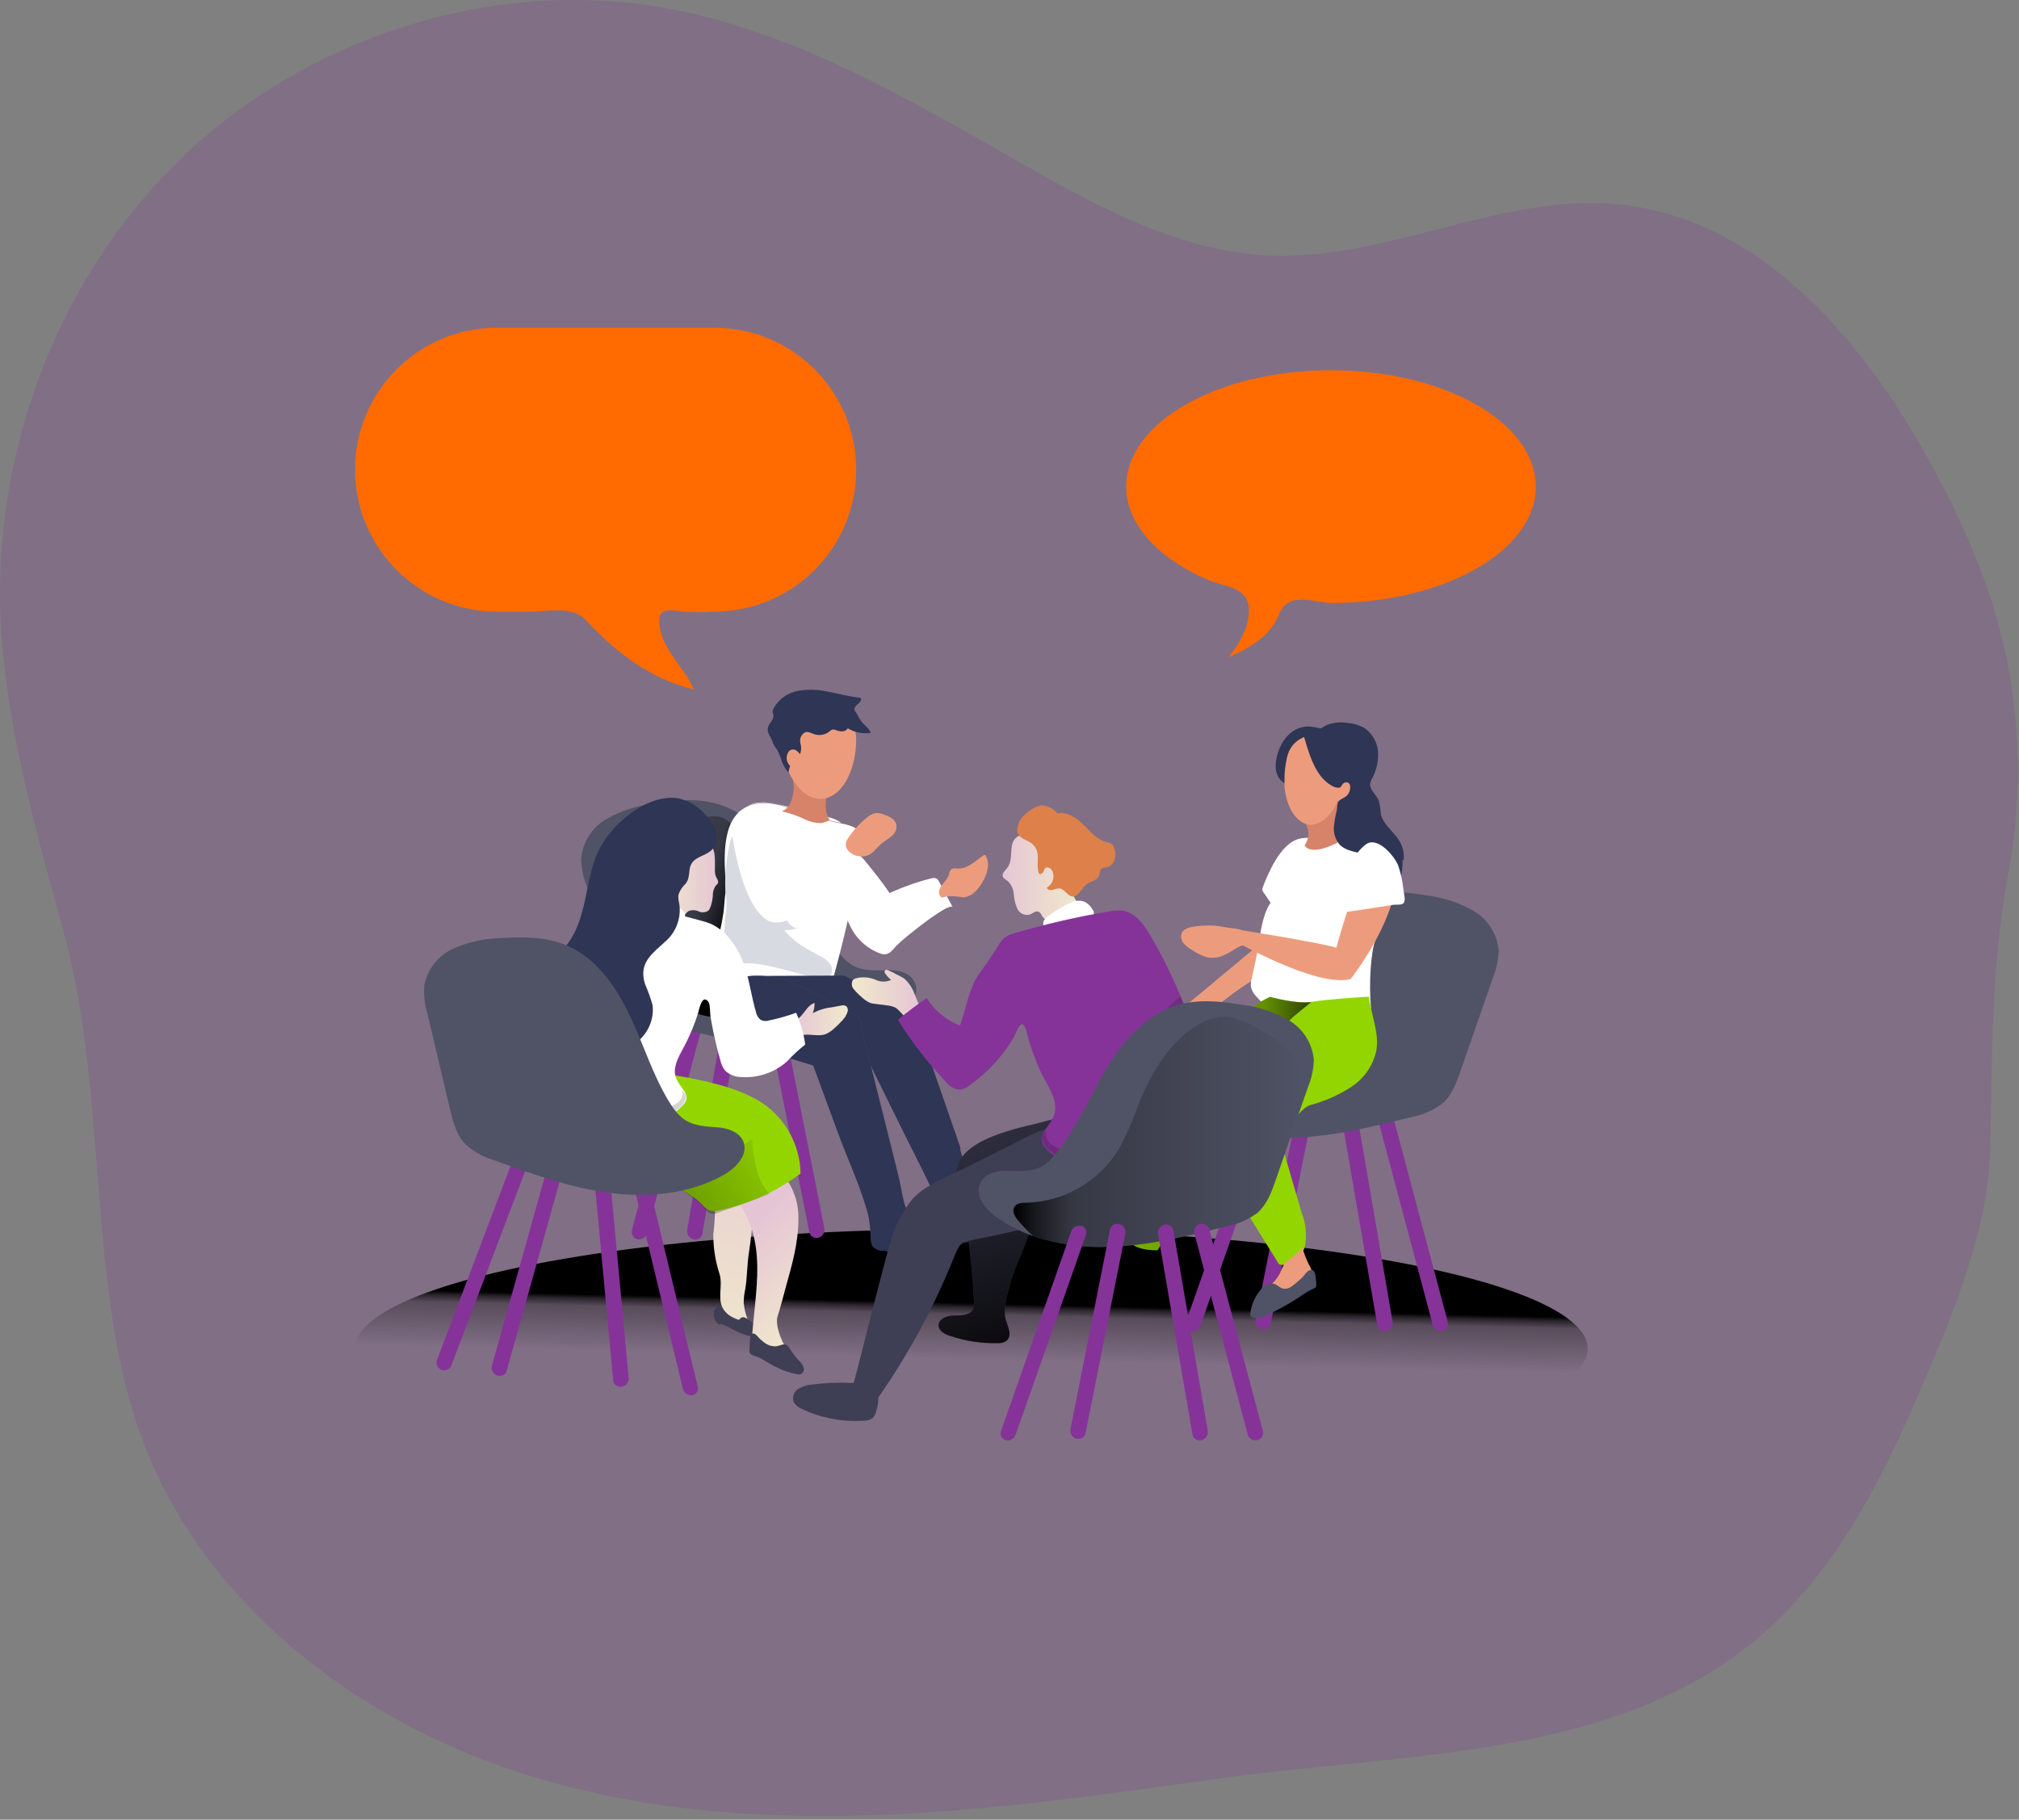 <svg xmlns="http://www.w3.org/2000/svg" width="345" height="311" viewBox="0 0 345 311">
  <rect x="0" y="0" width="345" height="311" fill="#808080" stroke="none"/>
  <defs>
    <linearGradient id="hero7-a" x1="52.288%" x2="49.482%" y1="31.05%" y2="54.28%">
      <stop offset="1%"/>
      <stop offset="8%" stop-opacity=".69"/>
      <stop offset="21%" stop-opacity=".32"/>
      <stop offset="100%" stop-opacity="0"/>
    </linearGradient>
    <linearGradient id="hero7-b" x1="113.298%" x2="-86.1%" y1="53.928%" y2="41.882%">
      <stop offset="0%"/>
      <stop offset="8%" stop-opacity=".69"/>
      <stop offset="21%" stop-opacity=".32"/>
      <stop offset="100%" stop-opacity="0"/>
    </linearGradient>
    <linearGradient id="hero7-c" x1="79.615%" x2="-34.2%" y1="62.124%" y2="2.355%">
      <stop offset="1%"/>
      <stop offset="8%" stop-opacity=".69"/>
      <stop offset="21%" stop-opacity=".32"/>
      <stop offset="100%" stop-opacity="0"/>
    </linearGradient>
    <linearGradient id="hero7-d" x1="99.995%" x2="-.21%" y1="50.025%" y2="50.025%">
      <stop offset="0%" stop-color="#E5C5D5"/>
      <stop offset="42%" stop-color="#EAD4D1"/>
      <stop offset="100%" stop-color="#F0E9CB"/>
    </linearGradient>
    <linearGradient id="hero7-e" x1="16.296%" x2="70.544%" y1="-32.829%" y2="114.846%">
      <stop offset="0%" stop-opacity="0"/>
      <stop offset="99%"/>
    </linearGradient>
    <linearGradient id="hero7-f" x1=".014%" x2="99.828%" y1="49.987%" y2="49.987%">
      <stop offset="0%" stop-color="#E5C5D5"/>
      <stop offset="42%" stop-color="#EAD4D1"/>
      <stop offset="100%" stop-color="#F0E9CB"/>
    </linearGradient>
    <linearGradient id="hero7-g" x1="152.13%" x2="-18.337%" y1="168.805%" y2="-41.471%">
      <stop offset="1%"/>
      <stop offset="8%" stop-opacity=".69"/>
      <stop offset="21%" stop-opacity=".32"/>
      <stop offset="100%" stop-opacity="0"/>
    </linearGradient>
    <linearGradient id="hero7-h" x1="-.008%" x2="99.991%" y1="50.009%" y2="50.009%">
      <stop offset="1%"/>
      <stop offset="8%" stop-opacity=".69"/>
      <stop offset="21%" stop-opacity=".32"/>
      <stop offset="100%" stop-opacity="0"/>
    </linearGradient>
    <linearGradient id="hero7-i" x1="-.006%" x2="99.892%" y1="49.984%" y2="49.984%">
      <stop offset="0%" stop-color="#E5C5D5"/>
      <stop offset="42%" stop-color="#EAD4D1"/>
      <stop offset="100%" stop-color="#F0E9CB"/>
    </linearGradient>
    <linearGradient id="hero7-j" x1="59.839%" x2="41.426%" y1="-53.419%" y2="133.631%">
      <stop offset="0%" stop-color="#E5C5D5"/>
      <stop offset="42%" stop-color="#EAD4D1"/>
      <stop offset="100%" stop-color="#F0E9CB"/>
    </linearGradient>
    <linearGradient id="hero7-k" x1="46.252%" x2="70.195%" y1="35.485%" y2="101.96%">
      <stop offset="0%" stop-color="#E5C5D5"/>
      <stop offset="42%" stop-color="#EAD4D1"/>
      <stop offset="100%" stop-color="#F0E9CB"/>
    </linearGradient>
    <linearGradient id="hero7-l" x1="-1.252%" x2="116.285%" y1="66.056%" y2="26.471%">
      <stop offset="1%"/>
      <stop offset="8%" stop-opacity=".69"/>
      <stop offset="21%" stop-opacity=".32"/>
      <stop offset="100%" stop-opacity="0"/>
    </linearGradient>
    <linearGradient id="hero7-m" x1="99.647%" x2="-.396%" y1="49.994%" y2="49.994%">
      <stop offset="0%" stop-color="#E5C5D5"/>
      <stop offset="42%" stop-color="#EAD4D1"/>
      <stop offset="100%" stop-color="#F0E9CB"/>
    </linearGradient>
    <linearGradient id="hero7-n" x1="-51.121%" x2="117.878%" y1="168.082%" y2="-41.323%">
      <stop offset="1%"/>
      <stop offset="8%" stop-opacity=".69"/>
      <stop offset="21%" stop-opacity=".32"/>
      <stop offset="100%" stop-opacity="0"/>
    </linearGradient>
  </defs>
  <g fill="none">
    <path fill="#863399" d="M337.89,211.06 C335.33,221.14 330.89,231.21 327,240.19 C320.52,255.06 312.56,269.83 300.1,280.19 C275.46,300.72 240.16,299.51 208.4,303.95 C168.86,309.48 127.92,315.56 88.78,302.95 C60.61,293.84 34.78,273.95 24.39,246.19 C19.31,232.65 18.08,218.01 16.89,203.59 C15.61,188.07 14.78,173.25 10.64,158.37 C6.21,142.45 1.64,125.87 0.31,109.37 C-2.03,79.37 9.05,48.46 30.56,27.47 C52.07,6.48 83.76,-3.86 113.36,1.32 C135.45,5.19 155.24,16.92 174.73,28.02 C187.97,35.57 201.95,43.1 217.18,43.69 C237.26,44.46 256.54,33 276.54,34.93 C301.28,37.32 319.42,59.23 330.99,81.24 C334.708,88.097 337.823,95.264 340.3,102.66 C345.102,117.775 346.078,133.845 343.14,149.43 C340.14,165.43 340.5,180.43 340.04,196.83 C339.846,201.638 339.125,206.41 337.89,211.06 Z" opacity=".22"/>
    <ellipse cx="165.98" cy="230.5" fill="url(#hero7-a)" rx="105.31" ry="20.47"/>
    <path fill="#863399" d="M238.22 191.48L247.38 225.88C247.468 226.22 247.417 226.58 247.239 226.882 247.061 227.184 246.77 227.403 246.43 227.49 246.324 227.505 246.216 227.505 246.11 227.49L246.11 227.49C245.506 227.492 244.979 227.078 244.84 226.49L235.67 192.1C235.486 191.39 235.911 190.666 236.62 190.48L236.62 190.48C237.313 190.296 238.024 190.707 238.21 191.4L238.22 191.48zM221.3 191.47L214.54 225.63C214.414 226.398 214.933 227.122 215.7 227.25L215.92 227.25 215.92 227.25C216.511 227.251 217.019 226.831 217.13 226.25L223.9 192.1C224.026 191.368 223.562 190.664 222.84 190.49L222.84 190.49C222.186 190.31 221.509 190.689 221.32 191.34 221.32 191.34 221.3 191.43 221.3 191.47zM232.08 191.61L237.96 225.88C238.014 226.262 237.914 226.65 237.681 226.958 237.448 227.266 237.102 227.468 236.72 227.52L236.54 227.52C235.953 227.527 235.45 227.101 235.36 226.52L229.46 192.25C229.362 191.511 229.836 190.817 230.56 190.64L230.56 190.64C231.19 190.452 231.852 190.811 232.04 191.44 232.06 191.495 232.073 191.552 232.08 191.61zM214.65 191.8L202.65 225.92C202.411 226.538 202.714 227.234 203.33 227.48 203.474 227.532 203.627 227.56 203.78 227.56L203.78 227.56C204.398 227.551 204.941 227.148 205.13 226.56L217.13 192.45C217.248 192.157 217.245 191.829 217.121 191.538 216.998 191.247 216.763 191.018 216.47 190.9L216.32 190.9 216.32 190.9C215.616 190.739 214.902 191.124 214.65 191.8L214.65 191.8z"/>
    <path fill="#505365" d="M219.77,165.39 C222.77,160.1 226.84,154.87 232.66,153.12 C236.25,152.03 240.12,152.41 243.82,153.04 C246.606,153.38 249.297,154.267 251.74,155.65 C254.21,157.069 255.833,159.603 256.09,162.44 C256.044,164.058 255.705,165.653 255.09,167.15 L249.61,182.92 C248.89,184.99 248.11,187.16 246.46,188.61 C244.821,189.83 242.915,190.642 240.9,190.98 C234.37,192.61 227.79,194.24 221.07,194.44 C214.35,194.64 207.39,193.28 201.9,189.44 C199.9,188.06 198.06,185.63 199.12,183.44 C199.95,181.79 202.12,181.35 203.96,181.44 C208.81,181.64 210.22,181.08 213.08,177.11 C215.69,173.44 217.56,169.3 219.77,165.39 Z"/>
    <path fill="#EC9C7D" d="M215.99,160.02 C215.353,161.13 214.487,162.091 213.45,162.84 L200.6,173.55 C199.41,174.55 198.09,175.84 198.33,177.38 C198.344,177.536 198.407,177.683 198.51,177.8 C198.7,177.948 198.942,178.013 199.18,177.98 C200.488,177.951 201.789,177.78 203.06,177.47 C204.4,177.14 205.9,176.47 206.17,175.08 C206.24,174.7 206.17,174.31 206.27,173.93 C206.531,173.01 207.161,172.239 208.01,171.8 C209.01,171.13 209.9,170.36 210.86,169.68 C212.75,168.32 214.71,167.05 216.72,165.87 C218.13,165.04 220.33,164.07 221.17,162.58 C222.01,161.09 221.31,158.89 220.8,157.37 C220.46,156.37 220.03,156.23 219.02,156.09 C218.01,155.95 216.97,155.64 216.63,156.76 C216.29,157.88 216.49,158.95 215.99,160.02 Z"/>
    <path fill="#2F3554" d="M237.53,153.26 C235.31,154.54 233.44,153.21 232.86,150.92 C232.62,149.92 232.52,148.84 232.19,147.81 C231.687,146.529 231.014,145.322 230.19,144.22 C229.352,143.118 228.749,141.855 228.42,140.51 C228.109,139.132 228.569,137.693 229.62,136.75 C229.859,136.531 230.177,136.419 230.5,136.44 C231.01,136.49 231.28,137.07 231.4,137.59 C231.42,138.114 231.501,138.634 231.64,139.14 C232.041,139.828 232.7,140.328 233.47,140.53 C235.2,141.24 237.06,141.87 238.27,143.28 C239.299,144.585 239.793,146.234 239.65,147.89 C239.55,149.52 239.07,152.39 237.53,153.26 Z"/>
    <path fill="#FFF" d="M214.6,163.96 L213.89,167.23 C213.747,167.709 213.703,168.213 213.76,168.71 C213.919,169.321 214.24,169.877 214.69,170.32 C218.01,174.12 220.93,174.44 225.84,174.03 C228.71,173.812 231.542,173.238 234.27,172.32 C233.87,168.13 234.27,162.4 235.05,160.63 C237.11,155.88 239.65,149.58 236.7,145.99 C234.31,143.09 229.95,143.37 227.29,143.45 C225.29,143.45 222.98,142.73 221.14,143.68 C219.3,144.63 217.97,146.87 217.14,148.51 C216.631,149.52 216.18,150.558 215.79,151.62 C215.732,151.746 215.698,151.882 215.69,152.02 C215.711,152.213 215.791,152.395 215.92,152.54 L217.11,154.28 C215.42,156.74 215.23,161.09 214.6,163.96 Z"/>
    <path fill="#2F3554" d="M225.66,126.6 C225.354,126.737 225.082,126.939 224.86,127.19 C224.3,128.116 223.901,129.131 223.68,130.19 L222.13,134.59 C222.13,134.59 217.05,134.68 218.13,129.59 C218.68,126.91 220.37,124.41 223.31,124.15 C223.986,124.157 224.658,124.252 225.31,124.43 C226.084,124.57 226.876,124.57 227.65,124.43 C227.95,124.37 228.31,124.3 228.53,124.51 C228.708,124.71 228.733,125.004 228.59,125.23 C228.441,125.439 228.241,125.608 228.01,125.72 C227.3,126.07 226.4,126.23 225.66,126.6 Z"/>
    <path fill="#EC9C7D" d="M229.81,125.87 C229.81,125.87 221.31,123.48 219.92,129.44 C219.627,130.672 219.482,131.934 219.49,133.2 L219.49,134.49 C219.88,138.39 221.83,141.35 224.99,141.08 C230.56,140.63 236.46,128.85 229.81,125.87 Z"/>
    <path fill="#D68369" d="M228.81,137.01 C229.024,137.22 229.366,137.22 229.58,137.01 L229.58,137.01 C228.959,137.944 228.571,139.014 228.45,140.13 C228.02,143.34 229.58,143.48 229.58,143.48 C223.79,146.72 222.93,144.48 222.93,144.48 C223.689,143.414 223.771,142.007 223.14,140.86 C225.77,141.58 228.14,138.48 228.59,136.72 C228.63,136.838 228.707,136.939 228.81,137.01 L228.81,137.01 Z"/>
    <path fill="#2F3554" d="M223.71,124.99 C224.16,124.83 224.59,124.91 225.04,124.79 C225.533,124.6 226,124.348 226.43,124.04 C227.594,123.51 228.889,123.339 230.15,123.55 C231.141,123.606 232.109,123.872 232.99,124.33 C234.382,125.215 235.292,126.689 235.46,128.33 C235.588,129.97 235.241,131.612 234.46,133.06 C234.319,133.304 234.211,133.567 234.14,133.84 C233.95,134.95 235.14,135.75 235.6,136.84 C235.79,137.594 235.911,138.364 235.96,139.14 C236.31,140.75 237.76,141.85 238.73,143.14 C239.592,144.243 239.997,145.636 239.86,147.03 C236.99,145.93 233.73,146.32 230.79,145.4 C230.139,145.224 229.534,144.907 229.02,144.47 C228.181,143.561 227.789,142.326 227.95,141.1 C228.05,140.217 228.21,139.341 228.43,138.48 C228.53,137.98 228.43,137.08 228.94,136.75 C229.188,136.581 229.449,136.43 229.72,136.3 C230.344,135.94 230.726,135.271 230.72,134.55 C230.75,134.246 230.617,133.949 230.37,133.77 C230.083,133.642 229.746,133.701 229.52,133.92 C229.19,134.21 229.23,134.56 228.8,134.64 C228.336,134.64 227.884,134.5 227.5,134.24 C224.69,132.68 223.61,128.57 222.76,125.67 C223.13,125.6 223.3,125.16 223.71,124.99 Z"/>
    <path fill="#EC9C7D" d="M230.37,155.27 C232.71,148.48 234.27,145.14 236.65,145.99 C236.65,145.99 239.77,147.54 238,153.78 C236,160.78 230.78,167.33 230.78,167.33 L228.35,161.98 C228.35,161.98 229.14,159.01 230.37,155.27 Z"/>
    <path fill="#DC9BD5" d="M205.62,180.16 C205.77,179.98 206.25,179.38 206.97,178.6 C206.902,178.656 206.842,178.72 206.79,178.79 C206.376,179.226 205.985,179.683 205.62,180.16 L205.62,180.16 Z"/>
    <path fill="#93D500" d="M233.92,170.34 C230.71,170.53 227.33,170.75 224.03,171.23 C224.03,171.23 211.03,182.14 209.43,184.78 C205.6,190.91 201.88,189.17 207.43,198.13 L218.53,216.05 C220.41,216.68 222.42,215.05 222.97,213.05 C223.346,211.075 223.145,209.033 222.39,207.17 C221.25,203.31 220.14,199.44 219.04,195.59 C218.691,194.741 218.691,193.789 219.04,192.94 C219.357,192.518 219.768,192.176 220.24,191.94 C221.56,191.16 222.46,189.31 223.92,188.86 C226.403,188.2 228.766,187.15 230.92,185.75 C233.098,184.331 234.629,182.111 235.18,179.57 C235.72,176.54 234.3,173.47 233.92,170.34 Z"/>
    <path fill="#93D500" d="M224.01,171.26 C221.35,171.59 217.01,170.37 217.01,170.37 C213.22,172.06 209.12,176.26 207.01,178.62 L207.01,178.62 C206.28,179.4 205.8,180 205.65,180.17 L205.65,180.17 L205.44,180.44 C203.1,183.55 201.63,187.22 200.18,190.84 L192.87,209.05 C192.6,209.62 192.45,210.24 192.43,210.87 C192.54,213.12 195.55,213.72 197.8,213.68 L207.51,198.09 C207.51,198.09 205.67,192.53 209.51,184.75 C210.88,181.96 224.13,171.2 224.13,171.2 L224.01,171.26 Z"/>
    <path fill="url(#hero7-b)" d="M224.01,171.26 C221.35,171.59 217.01,170.37 217.01,170.37 C213.22,172.06 209.12,176.26 207.01,178.62 L207.01,178.62 C206.28,179.4 205.8,180 205.65,180.17 L205.65,180.17 L205.44,180.44 C203.1,183.55 201.63,187.22 200.18,190.84 L192.87,209.05 C192.6,209.62 192.45,210.24 192.43,210.87 C192.54,213.12 195.55,213.72 197.8,213.68 L207.51,198.09 C207.51,198.09 205.67,192.53 209.51,184.75 C210.88,181.96 224.13,171.2 224.13,171.2 L224.01,171.26 Z"/>
    <path fill="#EC9C7D" d="M218.73,217.58 C218.95,217.03 219.19,216.49 219.46,215.96 C219.939,215.501 220.462,215.089 221.02,214.73 C221.25,214.53 222.58,213.4 222.5,213.08 C222.801,214.151 223.2,215.192 223.69,216.19 C224.087,216.779 224.283,217.48 224.25,218.19 C224.039,218.829 223.62,219.378 223.06,219.75 C220.98,221.46 218.51,223.08 215.84,222.75 C215.674,222.76 215.512,222.694 215.4,222.57 C215.328,222.48 215.292,222.365 215.3,222.25 C215.3,221.06 216.41,220.25 217.3,219.47 C217.876,218.922 218.359,218.284 218.73,217.58 L218.73,217.58 Z"/>
    <path fill="#505365" d="M223.8,217.09 C223.3,217.25 222.87,217.98 222.5,218.35 C222.011,218.831 221.489,219.279 220.94,219.69 C220.496,220.098 219.901,220.302 219.3,220.25 C218.72,220.13 218.3,219.61 217.74,219.43 C217.23,219.286 216.682,219.382 216.25,219.69 C215.817,219.98 215.444,220.35 215.15,220.78 C214.306,221.876 213.784,223.185 213.64,224.56 C213.61,224.713 213.642,224.871 213.73,225 C213.799,225.08 213.889,225.139 213.99,225.17 C214.864,225.362 215.779,225.196 216.53,224.71 C218.378,223.877 220.16,222.904 221.86,221.8 C222.658,221.194 223.515,220.671 224.42,220.24 C224.6,220.196 224.757,220.085 224.86,219.93 C224.92,219.806 224.941,219.666 224.92,219.53 C224.86,218.8 224.92,216.64 223.8,217.09 Z"/>
    <path fill="#FFF" d="M238.94,147.97 C238.36,146.41 235.41,142.84 233.41,144.3 C232.134,145.252 231.221,146.61 230.82,148.15 C230.63,148.86 230.56,149.62 230.38,150.35 C230.14,151.25 229.76,152.11 229.6,153.02 C229.453,153.983 229.437,154.962 229.55,155.93 C231.45,155.663 233.343,155.383 235.23,155.09 L238.07,154.64 C238.6,154.56 239.68,154.77 239.93,154.22 C240.049,153.9 240.07,153.552 239.99,153.22 L239.76,151.61 C239.62,150.42 239.359,149.247 238.98,148.11 C238.971,148.062 238.958,148.015 238.94,147.97 Z"/>
    <path fill="#EC9C7D" d="M210.46,160.53 L211.85,158.93 C211.85,158.93 226.66,161.26 228.8,162.11 C230.94,162.96 230.8,167.32 230.8,167.32 C225.02,168.92 210.46,160.53 210.46,160.53 Z"/>
    <path fill="#EC9C7D" d="M213.12,160.97 C213.071,161.149 212.97,161.309 212.83,161.43 C212.675,161.516 212.506,161.574 212.33,161.6 C211.28,161.85 210.47,162.68 209.48,163.07 C208.521,163.621 207.398,163.816 206.31,163.62 C205.342,163.328 204.427,162.882 203.6,162.3 C203.082,162.013 202.618,161.637 202.23,161.19 C201.84,160.731 201.719,160.101 201.91,159.53 C202.23,158.73 203.22,158.47 204.08,158.35 C205.238,158.18 206.411,158.13 207.58,158.2 C208.58,158.27 209.58,158.58 210.58,158.64 C211.96,158.72 213.65,159.23 213.12,160.97 Z"/>
    <path fill="#863399" d="M117.15 175.8L107.99 210.2C107.899 210.54 107.946 210.901 108.123 211.206 108.299 211.51 108.59 211.731 108.93 211.82 109.04 211.83 109.15 211.83 109.26 211.82L109.26 211.82C109.862 211.815 110.384 211.404 110.53 210.82L119.7 176.42C119.788 176.083 119.739 175.725 119.562 175.425 119.386 175.125 119.097 174.907 118.76 174.82L118.7 174.82C118.003 174.67 117.314 175.106 117.15 175.8L117.15 175.8zM134.11 175.8L140.87 209.95C140.996 210.718 140.477 211.442 139.71 211.57L139.49 211.57 139.49 211.57C138.899 211.571 138.391 211.151 138.28 210.57L131.51 176.42C131.385 175.69 131.849 174.989 132.57 174.82L132.57 174.82C133.216 174.633 133.891 175.004 134.08 175.65L134.11 175.8zM123.3 175.94L117.42 210.21C117.366 210.592 117.466 210.98 117.699 211.288 117.932 211.596 118.278 211.798 118.66 211.85L118.84 211.85C119.427 211.857 119.93 211.431 120.02 210.85L125.91 176.58C126.012 175.842 125.535 175.149 124.81 174.98L124.81 174.98C124.501 174.881 124.165 174.913 123.88 175.068 123.595 175.223 123.385 175.487 123.3 175.8L123.3 175.94zM140.72 176.1L152.72 210.22C152.959 210.838 152.656 211.534 152.04 211.78 151.896 211.832 151.743 211.859 151.59 211.86L151.59 211.86C150.972 211.851 150.429 211.448 150.24 210.86L138.24 176.74C138.122 176.447 138.125 176.119 138.249 175.828 138.372 175.537 138.607 175.308 138.9 175.19L139.05 175.19 139.05 175.19C139.756 175.03 140.471 175.42 140.72 176.1L140.72 176.1z"/>
    <path fill="#505365" d="M135.6,149.72 C132.6,144.43 128.53,139.2 122.71,137.44 C119.11,136.36 115.25,136.73 111.55,137.37 C108.765,137.707 106.073,138.59 103.63,139.97 C101.157,141.402 99.54,143.952 99.3,146.8 C99.34,148.418 99.679,150.015 100.3,151.51 L105.78,167.28 C106.5,169.35 107.28,171.52 108.93,172.97 C110.565,174.198 112.472,175.011 114.49,175.34 C121.01,176.97 127.6,178.61 134.32,178.81 C141.04,179.01 148,177.64 153.49,173.75 C155.44,172.37 157.33,169.94 156.26,167.81 C155.44,166.15 153.26,165.71 151.43,165.81 C146.58,166.01 145.17,165.45 142.31,161.49 C139.68,157.8 137.81,153.62 135.6,149.72 Z"/>
    <path fill="url(#hero7-c)" d="M113.41,143.12 C107.62,148.51 106.41,157.91 109.96,164.97 C112.58,170.14 117.96,174.21 123.78,173.88 C124.613,173.872 125.432,173.655 126.16,173.25 C127.76,172.25 128.09,170.1 128.26,168.25 C128.69,165.175 128.69,162.055 128.26,158.98 C127.73,156.18 126.48,153.53 126.16,150.69 C125.96,148.89 126.16,147.07 126.05,145.26 C125.91,142.46 125.29,139.55 122.13,139.5 C118.869,139.557 115.753,140.851 113.41,143.12 Z"/>
    <path fill="#FFF" d="M123.92,149.53 C124.03,150.493 124.05,151.464 123.98,152.43 C123.81,153.58 123.78,154.76 123.63,155.92 C123.298,158.258 122.752,160.561 122,162.8 C121.579,163.642 121.51,164.617 121.81,165.51 C122.161,166.029 122.649,166.441 123.22,166.7 C124.29,167.31 125.22,168.1 126.22,168.7 C127.412,169.283 128.649,169.768 129.92,170.15 C133.64,171.37 140.7,173.22 142.17,167.93 C143.85,161.93 145.26,156.07 146.35,149.93 C146.881,147.819 147.239,145.669 147.42,143.5 C147.42,141.74 145.59,141.12 144,140.78 L143.7,140.72 L142.78,140.54 C140.662,140.078 138.58,139.463 136.55,138.7 C134.25,137.87 130.62,136.43 127.63,137.87 C127.421,137.968 127.221,138.081 127.03,138.21 C123.87,140.18 123.64,145.07 123.92,149.53 Z"/>
    <path fill="#FFF" d="M155.64,159.5 C154.729,160.211 153.857,160.972 153.03,161.78 C151.84,163.25 151.27,163.47 149.44,162.54 C147.728,161.677 146.329,160.299 145.44,158.6 C144.441,156.643 143.608,154.606 142.95,152.51 C142.521,151.49 142.521,150.34 142.95,149.32 C143.42,147.9 143.95,146.49 144.53,145.11 C144.96,144.11 147.45,146.67 147.71,147 C149.2,148.85 150.71,150.67 152,152.63 C154.311,151.581 156.711,150.738 159.17,150.11 C159.418,150.04 159.682,150.04 159.93,150.11 C160.197,150.253 160.403,150.487 160.51,150.77 L162.81,155.08 C162.47,154.28 158.43,157.25 155.64,159.5 Z"/>
    <path fill="#D8DAE1" d="M131.74,151.55 C131.94,152.619 132.348,153.638 132.94,154.55 C133.61,155.55 134.78,158.95 136.34,158.55 C135.614,158.861 134.829,159.008 134.04,158.98 C135.57,160.98 137.95,162.22 140.18,163.44 C140.777,163.72 141.311,164.118 141.75,164.61 C142.19,165.114 142.303,165.825 142.04,166.44 C141.52,167.44 140.04,167.33 138.94,167.04 C136.21,166.33 133.5,165.51 130.74,164.97 C128.39,164.51 125.74,164.3 123.74,165.65 C123.594,165.779 123.413,165.862 123.22,165.89 C122.904,165.868 122.648,165.625 122.61,165.31 C122.587,165.003 122.635,164.695 122.75,164.41 C123.428,162.174 123.801,159.856 123.86,157.52 C123.86,156.58 124.14,155.69 124.16,154.79 C124.16,153.67 123.94,152.53 123.92,151.41 C123.889,149.149 124.111,146.892 124.58,144.68 C124.9,143.13 125.58,141.36 127.14,141 C128.311,140.805 129.487,141.318 130.14,142.31 C130.737,143.287 131.081,144.397 131.14,145.54 C131.235,147.552 131.436,149.558 131.74,151.55 L131.74,151.55 Z"/>
    <path fill="#FFF" d="M127.66,137.8 C130.66,136.36 134.28,137.8 136.58,138.63 C138.604,139.399 140.683,140.014 142.8,140.47 C143.11,140.52 143.42,140.58 143.72,140.65 C142.72,139.74 140.82,139.52 139.49,139.13 C137.49,138.55 135.49,138.03 133.44,137.56 C131.39,137.09 129.3,136.8 127.66,137.8 Z"/>
    <path fill="#D68369" d="M136.23,132.31 C137.009,134.463 139.314,135.652 141.52,135.04 C141.52,135.04 140.45,138.11 141.69,139.99 C141.92,140.35 140.32,140.67 140.23,140.68 C139.324,140.66 138.432,140.452 137.61,140.07 C136.336,139.45 134.993,138.98 133.61,138.67 C134.271,138.379 134.799,137.851 135.09,137.19 C135.691,135.751 135.789,134.152 135.37,132.65 C135.584,132.772 135.851,132.748 136.04,132.59 C136.132,132.519 136.198,132.421 136.23,132.31 L136.23,132.31 Z"/>
    <path fill="#EC9C7D" d="M138.94,136.32 C141.94,137.26 144.4,134.83 145.58,131.21 C145.7,130.81 145.81,130.4 145.9,129.98 C146.178,128.77 146.312,127.531 146.3,126.29 C146.24,120.29 137.64,120.76 137.64,120.76 C130.65,122.2 133.76,134.7 138.94,136.32 Z"/>
    <path fill="#2F3554" d="M143.64 119.9C144.73 120.185 145.677 120.862 146.3 121.8 146.559 122.33 146.86 122.838 147.2 123.32 147.73 123.98 148.52 124.46 148.78 125.26 147.423 125.456 146.039 125.18 144.86 124.48 144.654 124.805 144.295 125.001 143.91 125 143.529 124.989 143.154 124.911 142.8 124.77 142.605 124.685 142.388 124.663 142.18 124.71 142.023 124.77 141.883 124.866 141.77 124.99 141.042 125.59 140.058 125.779 139.16 125.49 138.63 125.32 138.1 124.98 137.6 125.14 137.041 125.432 136.698 126.019 136.72 126.65 136.72 127.02 136.89 127.37 136.9 127.75 136.902 128.141 136.838 128.53 136.71 128.9 136.514 128.628 136.27 128.395 135.99 128.21 135.694 128.05 135.336 128.05 135.04 128.21 134.919 128.282 134.816 128.382 134.74 128.5 134.235 129.254 134.345 130.262 135 130.89 134.9 131.26 134.8 131.63 134.72 132.01 134.25 131.481 133.881 130.871 133.63 130.21 133.412 129.468 133.117 128.751 132.75 128.07 132.5 127.759 132.282 127.424 132.1 127.07 132.03 126.807 131.939 126.55 131.83 126.3 131.49 125.67 131.02 125.05 131.23 124.3 131.44 123.55 132.33 122.94 132.15 122.16 132.123 122.01 132.083 121.863 132.03 121.72 132.019 121.5 132.071 121.281 132.18 121.09 133.031 119.52 134.544 118.417 136.3 118.09 138.045 117.781 139.834 117.829 141.56 118.23 143.29 118.56 145.01 119.03 146.77 119.23 146.916 119.21 147.06 119.276 147.14 119.4 147.16 119.462 147.16 119.528 147.14 119.59 147.06 119.97 146.7 120.21 146.41 120.47 146.12 120.73 145.86 121.15 146.07 121.47M128.04 166.8C128.04 166.8 131.68 175.9 134.6 176.85 137.52 177.8 148.3 181.15 148.3 181.15L153.63 191.96C156.63 198.14 160.04 204.18 162.23 210.71 162.334 211.121 162.529 211.504 162.8 211.83 163.523 212.359 164.45 212.522 165.31 212.27 167.14 212.02 168.97 211.77 170.77 211.35 171.64 211.14 172.7 210.67 172.69 209.77 172.68 208.87 171.69 208.44 170.93 208.16L168.42 207.29C167.227 207.111 166.311 206.141 166.2 204.94 165.752 203.427 165.437 201.878 165.26 200.31 165.15 198.85 164.07 197.4 164.07 196.02L160.88 186.82 156.02 172.82 156.02 172.73 144.24 166.73 128.04 166.8z"/>
    <path fill="#4C506D" d="M122.99,168.59 C122.99,168.59 122.3,176.88 125.23,177.84 C128.16,178.8 138.97,182.1 138.97,182.1 L143.14,193.45 C144.85,198.13 147.14,202.91 148.39,207.74 C148.642,209.114 148.789,210.504 148.83,211.9 C148.832,212.278 148.928,212.649 149.11,212.98 C149.549,213.461 150.169,213.737 150.82,213.74 C153.527,214.08 156.247,214.317 158.98,214.45 C159.32,214.51 159.67,214.461 159.98,214.31 C160.259,214.112 160.453,213.815 160.52,213.48 C160.807,212.39 160.46,211.232 159.62,210.48 C158.74,209.7 157.5,209.48 156.51,208.88 C154.37,207.51 154.19,203.68 153.6,201.34 L151.41,192.52 L147.2,175.8 C147.14,175.54 146.94,173.8 146.68,173.7 L134.9,167.7 C134.9,167.7 128.06,165.12 122.99,168.59 Z"/>
    <path fill="#2F3554" d="M122.99,168.59 C122.99,168.59 122.3,176.88 125.23,177.84 C128.16,178.8 138.97,182.1 138.97,182.1 L143.14,193.45 C144.85,198.13 147.14,202.91 148.39,207.74 C148.642,209.114 148.789,210.504 148.83,211.9 C148.832,212.278 148.928,212.649 149.11,212.98 C149.549,213.461 150.169,213.737 150.82,213.74 C153.527,214.08 156.247,214.317 158.98,214.45 C159.32,214.51 159.67,214.461 159.98,214.31 C160.259,214.112 160.453,213.815 160.52,213.48 C160.807,212.39 160.46,211.232 159.62,210.48 C158.74,209.7 157.5,209.48 156.51,208.88 C154.37,207.51 154.19,203.68 153.6,201.34 L151.41,192.52 L147.2,175.8 C147.14,175.54 146.94,173.8 146.68,173.7 L134.9,167.7 C134.9,167.7 128.06,165.12 122.99,168.59 Z"/>
    <path fill="#FFF" d="M124.97,141.49 C124.97,141.49 126.28,154.02 130.97,157.18 C135.66,160.34 146.89,147.05 146.89,147.05 L143.3,144.14 L134.04,148.86 C134.04,148.86 132.72,138.28 130.83,138.13 C128.94,137.98 124.93,139.39 124.97,141.49 Z"/>
    <path fill="#EC9C7D" d="M148.16,139.72 C148.567,139.339 149.073,139.079 149.62,138.97 C150.117,138.94 150.614,139.03 151.07,139.23 C151.99,139.53 153.01,140.05 153.19,140.99 C153.25,141.735 152.93,142.461 152.34,142.92 C151.79,143.4 151.13,143.74 150.57,144.22 C149.78,144.9 149.19,145.88 148.21,146.22 C147.795,146.36 147.355,146.408 146.92,146.36 C145.47,146.23 143.92,145.01 144.76,143.51 C145.669,142.062 146.819,140.78 148.16,139.72 Z"/>
    <path fill="url(#hero7-d)" d="M156.22,169.74 C155.859,168.768 155.261,167.902 154.48,167.22 C154.072,166.96 153.644,166.733 153.2,166.54 C152.692,166.239 152.161,165.982 151.61,165.77 C151.524,165.75 151.436,165.75 151.35,165.77 C151.212,165.817 151.128,165.956 151.15,166.1 C151.181,166.234 151.239,166.36 151.32,166.47 C151.592,166.843 151.911,167.18 152.27,167.47 C151.444,167.86 150.486,167.86 149.66,167.47 C148.578,167.001 147.37,166.909 146.23,167.21 C146.012,167.278 145.82,167.41 145.68,167.59 C145.438,168.119 145.554,168.743 145.97,169.15 C146.346,169.606 146.764,170.024 147.22,170.4 C147.642,170.82 148.136,171.159 148.68,171.4 C148.983,171.491 149.295,171.551 149.61,171.58 L151.43,171.81 C151.95,171.853 152.459,171.977 152.94,172.18 C153.85,172.63 154.94,174.71 156.03,174.31 C156.68,174.09 157.6,173.42 157.48,172.65 C157.321,172.184 157.11,171.738 156.85,171.32 C156.63,170.8 156.44,170.25 156.22,169.74 Z"/>
    <path fill="#3E3E54" d="M164,200.04 C163.97,201.45 164.24,202.851 164.79,204.15 L164.87,204.15 C166.36,204.15 167.87,204.15 169.35,204.24 C171.831,204.428 174.298,204.762 176.74,205.24 C177.87,205.45 179,205.68 180.12,205.91 L183.34,206.56 C185.39,206.96 187.34,207.3 189.26,207.56 C191.721,206.51 193.92,204.929 195.7,202.93 L196.26,202.27 C196.49,201.98 196.71,201.67 196.92,201.35 C197.538,200.454 197.942,199.427 198.1,198.35 C198.149,197.913 198.132,197.472 198.05,197.04 C197.66,195.554 196.729,194.266 195.44,193.43 L195.04,193.14 C192.32,191.26 189.064,190.312 185.76,190.44 L184.93,190.44 C183.166,190.572 181.418,190.87 179.71,191.33 C177,192.02 174.29,192.99 171.61,193.85 C169.629,194.38 167.734,195.188 165.98,196.25 C165.481,196.576 165.044,196.99 164.69,197.47 C164.21,198.239 163.969,199.134 164,200.04 Z"/>
    <path fill="#3E3E54" d="M164.24,204.35 C164.587,206.15 164.897,207.957 165.17,209.77 C165.808,213.982 166.232,218.225 166.44,222.48 C166.489,222.877 166.451,223.279 166.33,223.66 C165.87,224.78 164.33,224.84 163.15,224.83 C161.97,224.82 160.37,225.31 160.39,226.51 C160.39,227.45 161.39,228 162.32,228.3 C164.968,229.199 167.754,229.622 170.55,229.55 C170.891,229.562 171.23,229.508 171.55,229.39 C173.45,228.56 171.95,226.39 171.75,225.07 C171.46,223.2 172.18,221.14 172.63,219.36 C173.69,215.21 176.49,211.45 176.38,207.04 C176.278,206.479 176.381,205.901 176.67,205.41 C177.2,204.76 179.41,205.81 180.11,205.95 L183.33,206.6 C189.1,207.72 194.43,209.01 200.33,207.91 C200.686,207.871 201.028,207.751 201.33,207.56 C201.692,207.252 201.945,206.834 202.05,206.37 C202.886,203.764 202.664,200.933 201.43,198.49 C199.99,195.64 197.69,194.49 195.01,193.15 C191.91,191.58 189.3,190.4 185.73,190.5 L184.9,190.5 C183.128,190.641 181.374,190.949 179.66,191.42 C175.31,192.54 165.28,194.13 163.66,199.18 C163.13,200.77 163.79,202.05 164.11,203.6 L164.24,204.35 Z"/>
    <path fill="url(#hero7-e)" d="M164.24,204.35 C164.587,206.15 164.897,207.957 165.17,209.77 C165.808,213.982 166.232,218.225 166.44,222.48 C166.489,222.877 166.451,223.279 166.33,223.66 C165.87,224.78 164.33,224.84 163.15,224.83 C161.97,224.82 160.37,225.31 160.39,226.51 C160.39,227.45 161.39,228 162.32,228.3 C164.968,229.199 167.754,229.622 170.55,229.55 C170.891,229.562 171.23,229.508 171.55,229.39 C173.45,228.56 171.95,226.39 171.75,225.07 C171.46,223.2 172.18,221.14 172.63,219.36 C173.69,215.21 176.49,211.45 176.38,207.04 C176.278,206.479 176.381,205.901 176.67,205.41 C177.2,204.76 179.41,205.81 180.11,205.95 L183.33,206.6 C189.1,207.72 194.43,209.01 200.33,207.91 C200.686,207.871 201.028,207.751 201.33,207.56 C201.692,207.252 201.945,206.834 202.05,206.37 C202.886,203.764 202.664,200.933 201.43,198.49 C199.99,195.64 197.69,194.49 195.01,193.15 C191.91,191.58 189.3,190.4 185.73,190.5 L184.9,190.5 C183.128,190.641 181.374,190.949 179.66,191.42 C175.31,192.54 165.28,194.13 163.66,199.18 C163.13,200.77 163.79,202.05 164.11,203.6 L164.24,204.35 Z"/>
    <path fill="#3E3E54" d="M156.03,204.8 C154.611,206.518 153.482,208.457 152.69,210.54 C151.69,212.87 145.69,237.85 145.43,237.8 L149.97,239 C155.2,231.519 159.562,223.467 162.97,215 C163.97,212.57 163.97,212.34 166.66,211.83 C168.98,211.37 171.3,210.88 173.6,210.33 C178.097,209.282 182.51,207.898 186.8,206.19 C189.397,205.188 191.883,203.922 194.22,202.41 C194.559,202.148 194.862,201.842 195.12,201.5 C195.23,201.35 195.34,201.19 195.44,201.03 C195.847,200.364 196.042,199.59 196,198.81 C195.989,198.603 195.952,198.398 195.89,198.2 C195.45,197.06 194.631,196.106 193.57,195.5 C191.957,194.345 190.058,193.653 188.08,193.5 C186.76,193.42 185.43,193.69 184.08,193.62 C182.73,193.55 182.08,192.9 181.08,192.74 C180.281,192.65 179.471,192.721 178.7,192.95 C176.941,193.551 175.243,194.317 173.63,195.24 L164.12,199.99 L164.04,199.99 L162.14,200.94 C160.14,201.94 157.86,202.94 156.28,204.56 L156.03,204.8 Z"/>
    <path fill="#3E3E54" d="M138.74,236.64 C137.907,236.687 137.099,236.941 136.39,237.38 C135.675,237.849 135.354,238.732 135.6,239.55 C135.885,240.087 136.349,240.507 136.91,240.74 C140.232,242.35 143.918,243.06 147.6,242.8 C148.121,242.831 148.637,242.69 149.07,242.4 C149.439,242.02 149.68,241.534 149.76,241.01 C150.1,240.047 150.17,239.009 149.96,238.01 C149.36,236.01 147.13,236.45 145.55,236.36 C143.276,236.243 140.997,236.337 138.74,236.64 L138.74,236.64 Z"/>
    <path fill="url(#hero7-f)" d="M172.12,148.32 C171.74,148.8 171.12,149.32 171.38,149.86 C171.5,150.16 171.84,150.31 172.1,150.5 C172.76,151.082 173.163,151.902 173.22,152.78 C173.282,153.651 173.488,154.506 173.83,155.31 C174.213,156.112 175.109,156.531 175.97,156.31 C176.45,156.12 176.9,155.64 177.39,155.8 C177.88,155.96 177.93,156.36 178.15,156.69 C178.771,157.46 179.776,157.809 180.74,157.59 C181.684,157.356 182.573,156.941 183.36,156.37 C183.704,156.192 183.989,155.917 184.18,155.58 C184.29,155.256 184.29,154.904 184.18,154.58 C183.792,153.619 183.222,152.743 182.5,152 C181.31,150.479 180.51,148.691 180.17,146.79 C179.94,145.47 179.88,143.99 178.95,143.04 C177.68,141.74 174.95,142.04 173.6,143.2 C172.25,144.36 173.3,146.8 172.12,148.32 Z"/>
    <path fill="#DD8049" d="M173.83,142.02 C173.852,142.245 173.92,142.463 174.03,142.66 C174.37,143.22 175.33,143.58 175.91,143.9 C176.524,144.235 176.986,144.794 177.2,145.46 C177.57,146.68 177.04,148.11 177.54,149.3 C177.71,149.53 178.1,149.3 178.23,149.09 C178.36,148.88 178.42,148.51 178.65,148.34 C179.04,148.06 179.59,148.42 179.81,148.85 C180.299,149.899 179.887,151.148 178.87,151.7 C178.96,152.08 179.48,152.19 179.87,152.1 C180.24,151.95 180.632,151.859 181.03,151.83 C181.94,151.91 182.4,153.18 183.31,153.22 C184.22,153.26 184.89,151.81 185.57,151.22 C186.25,150.63 187.48,150.51 187.82,149.68 C187.98,149.28 187.89,148.77 188.22,148.49 C188.471,148.34 188.758,148.26 189.05,148.26 C189.713,148.093 190.245,147.599 190.46,146.95 C190.658,146.294 190.633,145.591 190.39,144.95 C190.318,144.7 190.184,144.473 190,144.29 C189.698,144.091 189.357,143.958 189,143.9 C187.41,143.45 186.28,142.09 185.09,140.9 C183.9,139.71 182.33,138.68 180.71,139.04 C180.023,138.171 178.978,137.659 177.87,137.65 C177.312,137.757 176.784,137.982 176.32,138.31 C175.526,138.764 174.842,139.389 174.32,140.14 C173.971,140.703 173.8,141.358 173.83,142.02 L173.83,142.02 Z"/>
    <path fill="#FFF" d="M181.79,154.85 C180.839,155.375 179.923,155.963 179.05,156.61 C178.778,156.799 178.549,157.045 178.38,157.33 C178.22,157.644 178.22,158.016 178.38,158.33 C178.69,158.76 179.26,158.54 179.7,158.33 C181.723,157.4 183.906,156.87 186.13,156.77 C186.444,156.792 186.741,156.627 186.89,156.35 C186.962,156.041 186.897,155.716 186.71,155.46 C185.36,153.26 183.55,153.8 181.79,154.85 Z"/>
    <path fill="#863399" d="M177.92,183.38 C176.993,181.391 176.228,179.331 175.63,177.22 C175.49,176.76 175.27,174.95 174.53,175.05 C174.14,175.11 173.44,176.94 173.22,177.31 C171.314,180.518 168.764,183.297 165.73,185.47 C165.219,185.911 164.582,186.18 163.91,186.24 C162.986,186.116 162.152,185.622 161.6,184.87 C158.528,181.63 155.791,178.089 153.43,174.3 C155.004,172.975 156.647,171.734 158.35,170.58 C159.69,172.719 161.686,174.368 164.04,175.28 C165.04,172.52 165.58,168.9 167.25,166.53 C168.38,164.92 169.59,163.3 170.59,161.58 C170.86,161.111 171.197,160.683 171.59,160.31 C172.164,159.893 172.818,159.597 173.51,159.44 C178.714,157.917 184.003,156.701 189.35,155.8 C190.15,155.617 190.973,155.563 191.79,155.64 C194.07,155.98 195.57,158.13 196.72,160.13 C202.72,170.56 207,182.4 206.33,194.42 C206.322,195.072 206.218,195.719 206.02,196.34 C205.626,197.273 204.982,198.079 204.16,198.67 C201.361,200.683 197.976,201.717 194.53,201.61 C189.43,201.61 182.7,200.12 178.9,196.45 C176.74,194.38 178.9,193.13 179.9,191.08 C181.23,188.45 179.07,185.73 177.92,183.38 Z"/>
    <path fill="url(#hero7-g)" d="M203.3,174.94 C202.934,173.341 202.408,171.783 201.73,170.29 C198.73,172.41 196.58,176.55 195.48,180.03 C194.38,183.51 193.48,187.18 191.25,190.03 L188.83,189.19 L188.38,190.72 C188.02,191.93 189.04,193.16 188.94,194.38 C188.695,195.662 187.72,196.68 186.45,196.98 C185.025,197.262 183.551,197.158 182.18,196.68 C181.279,196.503 180.426,196.135 179.68,195.6 C178.93,195.04 178.578,194.093 178.78,193.18 C178.182,193.546 177.907,194.269 178.11,194.94 C178.328,195.589 178.731,196.159 179.27,196.58 C181.068,197.967 183.1,199.02 185.27,199.69 C186.268,200.096 187.294,200.431 188.34,200.69 C190.742,201.229 193.199,201.481 195.66,201.44 C197.15,201.44 198.05,201.24 198.66,199.76 C199.6,197.66 199.66,195.28 199.9,192.98 C200.567,186.888 201.703,180.857 203.3,174.94 L203.3,174.94 Z"/>
    <path fill="#505365" d="M224.5,181.1 C224.459,182.718 224.12,184.315 223.5,185.81 C223.39,186.14 223.27,186.47 223.15,186.81 C221.45,191.743 219.74,196.67 218.02,201.59 C217.3,203.66 216.52,205.83 214.87,207.28 C213.231,208.5 211.325,209.312 209.31,209.65 C202.79,211.28 196.2,212.92 189.48,213.11 C185.104,213.292 180.731,212.668 176.58,211.27 L176.58,211.27 C174.357,210.489 172.251,209.41 170.32,208.06 C168.32,206.68 166.48,204.25 167.55,202.11 C168.37,200.46 170.55,200.02 172.38,200.11 C177.23,200.31 178.64,199.75 181.5,195.78 C184.13,192.13 186,187.99 188.21,184.08 C191.21,178.79 195.28,173.56 201.1,171.81 C204.7,170.72 208.56,171.1 212.26,171.73 C215.046,172.07 217.737,172.957 220.18,174.34 C222.63,175.76 224.24,178.28 224.5,181.1 Z"/>
    <path fill="url(#hero7-h)" d="M223.13,186.8 C221.43,191.733 219.72,196.66 218,201.58 C217.28,203.65 216.5,205.82 214.85,207.27 C213.211,208.49 211.305,209.302 209.29,209.64 C202.77,211.27 196.18,212.91 189.46,213.1 C185.084,213.282 180.711,212.658 176.56,211.26 L176.56,211.26 C175.64,210.437 174.778,209.551 173.98,208.61 C173.43,207.94 172.88,207.01 173.33,206.28 C173.78,205.55 174.64,205.57 175.41,205.56 C181.833,205.37 187.732,201.966 191.11,196.5 C192.43,194.084 193.547,191.562 194.45,188.96 C196.6,183.62 199.6,178.29 204.52,175.27 C206.037,174.229 207.852,173.71 209.69,173.79 C210.817,173.946 211.911,174.284 212.93,174.79 C217.09,176.65 222.72,180.22 223.15,185.32 C223.188,185.813 223.182,186.308 223.13,186.8 Z"/>
    <path fill="#863399" d="M206.64 210.14L215.79 244.54C215.877 244.886 215.819 245.253 215.631 245.557 215.442 245.86 215.139 246.074 214.79 246.15 214.684 246.165 214.576 246.165 214.47 246.15L214.47 246.15C213.868 246.145 213.346 245.734 213.2 245.15L204.09 210.8C203.905 210.102 204.315 209.385 205.01 209.19L205.01 209.19C205.352 209.099 205.717 209.148 206.023 209.326 206.329 209.504 206.551 209.797 206.64 210.14L206.64 210.14zM189.68 210.13L182.91 244.29C182.784 245.058 183.303 245.782 184.07 245.91L184.3 245.91 184.3 245.91C184.892 245.918 185.401 245.494 185.5 244.91L192.3 210.8C192.42 210.071 191.958 209.373 191.24 209.2L191.24 209.2C190.928 209.104 190.591 209.136 190.304 209.29 190.016 209.444 189.802 209.707 189.71 210.02L189.68 210.13zM200.5 210.27L206.38 244.55C206.428 244.935 206.321 245.323 206.083 245.628 205.845 245.934 205.495 246.133 205.11 246.18L204.95 246.18C204.363 246.187 203.86 245.761 203.77 245.18L197.88 210.91C197.778 210.172 198.255 209.479 198.98 209.31L198.98 209.31C199.615 209.123 200.282 209.485 200.47 210.12L200.5 210.27zM183.06 210.43L171.06 244.55C170.821 245.168 171.124 245.864 171.74 246.11 171.888 246.162 172.043 246.189 172.2 246.19L172.2 246.19C172.818 246.181 173.361 245.778 173.55 245.19L185.55 211.08C185.789 210.462 185.486 209.766 184.87 209.52L184.74 209.52 184.74 209.52C184.03 209.35 183.305 209.742 183.06 210.43L183.06 210.43z"/>
    <path fill="#FF6B00" d="M227.44 103.05C224.81 103.05 220.93 101.25 219.05 104.05 218.733 104.581 218.459 105.136 218.23 105.71 216.68 108.98 213.23 110.87 209.92 112.32 211.92 109.83 213.68 106.83 213.36 103.66 213.03 100.31 209.06 100.22 206.5 99.13 203.827 98.023 201.312 96.567 199.02 94.8 195.43 91.96 192.43 87.93 192.43 83.18 192.43 72.18 208.11 63.28 227.43 63.28 246.75 63.28 262.43 72.19 262.43 83.18 262.43 94.17 246.78 103.05 227.44 103.05zM122.04 104.53C120.215 104.65 118.385 104.65 116.56 104.53 114.35 104.23 112.22 103.72 112.73 107.19 113.33 111.19 116.96 114.09 118.56 117.84 110.97 115.95 105.34 111.58 100.12 105.99 97.8 103.5 93.82 104.53 90.55 104.53L84.93 104.53C71.532 104.53 60.67 93.668 60.67 80.27 60.67 66.872 71.532 56.01 84.93 56.01L122.04 56.01C135.438 56.01 146.3 66.872 146.3 80.27 146.3 93.668 135.438 104.53 122.04 104.53L122.04 104.53z"/>
    <path fill="#EC9C7D" d="M162.14,149.5 C162.172,149.163 162.308,148.845 162.53,148.59 C162.83,148.34 163.28,148.42 163.67,148.44 C165.34,148.51 166.67,147.14 168.04,146.2 C168.106,146.149 168.187,146.121 168.27,146.12 C168.36,146.12 168.42,146.23 168.47,146.31 C169.23,147.71 168.66,149.46 167.85,150.82 C167.04,152.18 165.99,153.3 164.54,153.36 C163.643,153.201 162.731,153.14 161.82,153.18 C161.24,153.31 160.82,153.67 160.55,152.97 C159.99,151.72 161.86,150.6 162.14,149.5 Z"/>
    <path fill="url(#hero7-i)" d="M139.19,171.41 C139.198,172.008 139.093,172.601 138.88,173.16 C139.878,172.62 140.972,172.28 142.1,172.16 L143.68,171.87 C143.989,171.768 144.326,171.801 144.61,171.96 C144.851,172.2 144.939,172.554 144.84,172.88 C144.67,173.45 144.36,173.969 143.94,174.39 C143.444,174.947 142.91,175.469 142.34,175.95 C141.959,176.279 141.531,176.549 141.07,176.75 C139.96,177.15 138.73,176.75 137.55,176.85 C137.257,176.88 136.963,176.88 136.67,176.85 C136.172,176.772 135.757,176.426 135.59,175.95 C135.17,174.72 136.33,174.26 136.98,173.53 C137.63,172.8 138.17,171.72 139.19,171.41 Z"/>
    <path fill="#3E3E54" d="M129.15,192.18 C129.179,193.375 128.95,194.561 128.48,195.66 L128.41,195.66 C127.15,195.66 125.88,195.66 124.62,195.74 C122.514,195.908 120.421,196.202 118.35,196.62 C117.35,196.79 116.44,196.99 115.49,197.18 L112.75,197.74 C111.02,198.08 109.35,198.37 107.75,198.6 C105.661,197.71 103.797,196.368 102.29,194.67 C102.12,194.49 101.97,194.3 101.81,194.11 C101.65,193.92 101.43,193.6 101.25,193.33 C100.723,192.573 100.38,191.703 100.25,190.79 C100.19,190.422 100.19,190.048 100.25,189.68 C100.598,188.442 101.388,187.374 102.47,186.68 L102.81,186.43 C105.118,184.838 107.878,184.035 110.68,184.14 L111.38,184.14 C112.877,184.258 114.36,184.512 115.81,184.9 C118.1,185.48 120.4,186.31 122.67,187.03 C124.346,187.468 125.952,188.141 127.44,189.03 C128.564,189.668 129.227,190.89 129.15,192.18 L129.15,192.18 Z"/>
    <path fill="url(#hero7-j)" d="M129.57,203.11 C129.27,204.63 129.01,206.16 128.78,207.7 C128.46,209.81 128.32,211.96 127.98,214.06 C127.64,216.16 127.7,218.24 127.35,220.31 C127.18,221.082 127.09,221.87 127.08,222.66 C127.179,223.759 127.46,224.833 127.91,225.84 C127.85,225.98 127.65,225.97 127.5,225.93 C126.662,225.74 125.85,225.451 125.08,225.07 C124.301,224.689 123.687,224.039 123.35,223.24 C122.69,221.53 123.48,219.62 122.98,217.83 C122.26,215.638 121.888,213.347 121.88,211.04 C122.082,209.381 122.188,207.711 122.2,206.04 C121.97,203.18 120.2,200.3 121.2,197.62 C122.039,195.793 123.788,194.551 125.79,194.36 C126.423,194.253 127.074,194.308 127.68,194.52 C130.68,195.72 130.16,200.18 129.68,202.52 L129.57,203.11 Z"/>
    <path fill="#3E3E54" d="M122.64,223.2 C122.681,223.149 122.732,223.108 122.79,223.08 C123.02,222.98 123.24,223.25 123.37,223.47 C123.936,224.409 124.793,225.139 125.81,225.55 C125.933,225.616 126.075,225.634 126.21,225.6 C126.36,225.54 126.44,225.38 126.56,225.27 C126.746,225.122 126.996,225.08 127.22,225.16 C127.441,225.234 127.647,225.345 127.83,225.49 C128.411,225.878 128.96,226.313 129.47,226.79 C129.768,227.029 129.904,227.417 129.82,227.79 C129.72,227.964 129.56,228.096 129.37,228.16 C128.659,228.385 127.892,228.356 127.2,228.08 C125.9,227.65 124.76,226.87 123.49,226.36 C123.402,226.32 123.307,226.3 123.21,226.3 L123,226.35 C122.767,226.324 122.56,226.191 122.44,225.99 C121.737,225.16 121.826,223.921 122.64,223.2 Z"/>
    <path fill="url(#hero7-k)" d="M135.65,203.88 C136.212,205.319 136.477,206.856 136.43,208.4 C136.43,212.4 135.33,216.22 134.26,220.03 C133.81,221.63 133.43,223.28 132.9,224.86 C132.37,226.44 133.54,229.2 134.39,230.55 C134.601,230.83 134.769,231.14 134.89,231.47 C135.019,231.831 134.902,232.234 134.6,232.47 C134.416,232.568 134.208,232.613 134,232.6 C132.259,232.493 130.592,231.858 129.22,230.78 C128.644,230.517 128.328,229.889 128.46,229.27 C128.96,220.49 131.46,212.04 125.46,204.49 C124.08,202.75 122.35,201.16 121.76,199.03 C121.67,198.703 121.67,198.357 121.76,198.03 C121.882,197.715 122.103,197.448 122.39,197.27 C123.76,196.27 125.63,196.4 127.28,196.78 C131.087,197.587 134.233,200.255 135.65,203.88 Z"/>
    <path fill="#3E3E54" d="M129.14,231.8 C130.42,232.21 131.43,233.16 132.67,233.66 C133.786,234.237 134.983,234.642 136.22,234.86 C136.42,234.91 136.63,234.91 136.83,234.86 C137.066,234.738 137.245,234.528 137.325,234.274 C137.406,234.021 137.383,233.746 137.26,233.51 L137.26,233.51 C136.999,233.041 136.661,232.618 136.26,232.26 C135.893,231.854 135.559,231.419 135.26,230.96 C135,230.58 134.73,229.96 134.26,229.81 C133.79,229.66 133.17,230.01 132.72,230.08 C132.068,230.148 131.412,229.993 130.86,229.64 C130.318,229.281 129.83,228.847 129.41,228.35 C129.19,228.1 128.87,227.81 128.56,227.94 C128.25,228.07 128.22,228.38 128.19,228.66 C128.12,229.34 128.07,230.02 128.06,230.66 C128.029,230.868 128.06,231.08 128.15,231.27 C128.3,231.59 128.76,231.69 129.14,231.8 Z"/>
    <path fill="#93D500" d="M129.74,188.18 C134.049,190.839 136.71,195.507 136.8,200.57 C132.691,203.661 127.952,205.808 122.92,206.86 C122.346,207.03 121.734,207.03 121.16,206.86 C120.686,206.619 120.27,206.278 119.94,205.86 C115.33,201.12 107.21,201.6 102.37,197.1 C100.54,195.39 99.37,192.45 100.79,190.41 C101.375,189.685 102.103,189.089 102.93,188.66 C106.7,186.42 111.14,183.07 115.69,183.85 C120.24,184.63 125.81,185.8 129.74,188.18 Z"/>
    <path fill="url(#hero7-l)" d="M131.52,204.09 C129.21,201.62 128.79,198 128.52,194.63 C127.857,195.201 127.112,195.67 126.31,196.02 L125.92,194.97 C125.89,194.863 125.823,194.771 125.73,194.71 C125.625,194.68 125.515,194.68 125.41,194.71 C122.13,195.821 118.693,196.398 115.23,196.42 C113.899,196.53 112.566,196.229 111.41,195.56 C110.248,194.819 109.874,193.295 110.56,192.1 C107.761,192.862 104.91,193.417 102.03,193.76 C101.796,193.752 101.569,193.839 101.4,194 C101.18,194.29 101.4,194.7 101.59,195 C103.9,198.248 107.382,200.471 111.3,201.2 C112.39,201.39 118.17,203.55 120.77,206.94 C121.143,207.378 121.733,207.565 122.29,207.42 L131.52,204.09 Z"/>
    <path fill="url(#hero7-m)" d="M121.03,143.99 C120.729,143.75 120.392,143.561 120.03,143.43 C118.865,142.907 117.506,143.081 116.51,143.88 C115.72,144.69 115.67,145.95 115.51,147.07 C115.218,148.683 114.531,150.198 113.51,151.48 C112.898,152.112 112.413,152.856 112.08,153.67 C111.99,153.946 111.99,154.244 112.08,154.52 C112.251,154.801 112.492,155.032 112.78,155.19 C113.427,155.65 114.152,155.989 114.92,156.19 C115.41,156.33 116.04,156.86 116.52,156.7 C117,156.54 117.24,155.96 117.68,155.7 C118.239,155.488 118.86,155.513 119.4,155.77 C119.948,156.02 120.589,155.959 121.08,155.61 C121.228,155.43 121.34,155.223 121.41,155 C121.613,154.397 121.747,153.773 121.81,153.14 C121.772,152.481 121.967,151.83 122.36,151.3 C122.469,151.213 122.567,151.112 122.65,151 C122.87,150.62 122.5,150.18 122.32,149.78 C122.187,149.405 122.132,149.007 122.16,148.61 C122.12,147.08 122.43,145.07 121.03,143.99 Z"/>
    <path fill="#FFF" d="M109.9,154.4 C109.738,154.618 109.683,154.897 109.75,155.16 C109.881,155.387 110.128,155.522 110.39,155.51 C112.275,155.59 114.127,156.038 115.84,156.83 C116.21,157.01 116.7,157.2 116.96,156.83 C117.109,156.559 117.109,156.231 116.96,155.96 C116.815,155.719 116.621,155.511 116.39,155.35 C115.647,154.808 114.872,154.311 114.07,153.86 C112.58,152.98 111.05,152.52 109.9,154.4 Z"/>
    <path fill="#FFF" d="M115.65,184.54 C116.52,186.28 118.35,187.34 116.52,189.09 C113.3,192.2 107.59,193.5 103.27,193.46 C100.347,193.553 97.475,192.678 95.1,190.97 C94.402,190.461 93.858,189.769 93.53,188.97 C93.359,188.447 93.271,187.9 93.27,187.35 C92.7,177.16 96.27,167.12 101.41,158.28 C102.41,156.58 103.66,154.76 105.59,154.47 C106.283,154.408 106.981,154.452 107.66,154.6 C112.046,155.358 116.386,156.36 120.66,157.6 C123.86,158.53 126.17,161.96 127.19,165.01 C128.08,167.63 128.42,170.41 129.19,173.01 C129.291,173.534 129.583,174.001 130.01,174.32 C130.483,174.534 131.021,174.556 131.51,174.38 C133.049,174.06 134.563,173.629 136.04,173.09 C136.82,174.814 137.342,176.644 137.59,178.52 C136.49,179.392 135.46,180.348 134.51,181.38 C132.348,183.32 129.487,184.292 126.59,184.07 C125.581,184.059 124.615,183.662 123.89,182.96 C123.493,182.429 123.216,181.819 123.08,181.17 C122.633,179.583 122.24,177.98 121.9,176.36 C121.72,175.48 121.55,174.6 121.4,173.71 C121.3,173.15 121.4,171.55 120.99,171.14 C119.91,169.89 119.46,172.6 119.27,173.2 C118.75,174.842 118.108,176.443 117.35,177.99 C116.38,180.04 114.55,182.35 115.65,184.54 Z"/>
    <path fill="#2F3554" d="M122.3,144.3 C122.513,143.654 122.537,142.96 122.37,142.3 C122.081,141.331 121.579,140.439 120.9,139.69 C119.676,138.044 117.902,136.891 115.9,136.44 C110.5,135.56 104.22,141.07 102.17,145.62 C100.88,148.48 100.49,151.62 99.77,154.71 C99.05,157.8 97.88,160.89 95.46,162.9 C94.46,163.72 93.29,164.36 92.7,165.49 C92.068,166.95 92.324,168.642 93.36,169.85 C94.251,170.792 95.3,171.57 96.46,172.15 C97.47,172.874 98.273,173.85 98.79,174.98 C100.03,177.38 100.52,180.12 102.05,182.38 L104.26,181.16 C106.163,180.236 107.911,179.021 109.44,177.56 C110.975,176.066 111.742,173.951 111.52,171.82 C111.175,170.588 110.744,169.382 110.23,168.21 C108.99,164.38 111.7,162.84 114.06,160.57 C115.679,158.958 116.423,156.666 116.06,154.41 C115.921,153.92 115.877,153.407 115.93,152.9 C116.18,152.19 116.599,151.552 117.15,151.04 C118.15,149.82 117.36,148.24 118.55,147.12 C119.47,146.25 120.88,146.12 121.75,145.12 C121.988,144.887 122.175,144.608 122.3,144.3 L122.3,144.3 Z"/>
    <path fill="url(#hero7-n)" d="M95.8,170.9 C96.106,169.544 96.552,168.224 97.13,166.96 C99.65,168.75 101.5,172.26 102.43,175.22 C103.36,178.18 104.12,181.27 106.02,183.72 L108.07,183.01 L108.45,184.31 C108.75,185.31 107.89,186.38 107.98,187.41 C108.182,188.501 109.01,189.368 110.09,189.62 C111.299,189.85 112.547,189.76 113.71,189.36 C114.472,189.211 115.192,188.897 115.82,188.44 C116.442,187.979 116.742,187.2 116.59,186.44 C117.09,186.759 117.319,187.371 117.15,187.94 C116.959,188.491 116.611,188.974 116.15,189.33 C114.649,190.491 112.957,191.381 111.15,191.96 C110.296,192.301 109.425,192.598 108.54,192.85 C106.505,193.299 104.424,193.51 102.34,193.48 C101.07,193.48 100.34,193.31 99.75,192.06 C99.11,190.21 98.772,188.268 98.75,186.31 C98.163,181.105 97.177,175.953 95.8,170.9 Z"/>
    <path fill="#863399" d="M87.3 199.13L74.67 232.42C74.42 233.105 74.768 233.863 75.45 234.12 75.554 234.154 75.661 234.177 75.77 234.19L75.77 234.19C76.361 234.251 76.92 233.906 77.13 233.35L89.77 200.07C89.896 199.745 89.887 199.384 89.744 199.066 89.601 198.748 89.337 198.501 89.01 198.38L89.01 198.38C88.685 198.254 88.324 198.263 88.006 198.406 87.688 198.549 87.441 198.813 87.32 199.14L87.3 199.13zM104.19 200.86L107.43 235.53C107.47 236.311 106.871 236.977 106.09 237.02L105.88 237.02C105.3 236.966 104.84 236.509 104.78 235.93L101.54 201.27C101.491 200.53 102.025 199.878 102.76 199.78L102.76 199.78C103.081 199.722 103.412 199.795 103.679 199.983 103.946 200.171 104.126 200.458 104.18 200.78 104.18 200.78 104.19 200.8 104.19 200.86zM93.42 199.9L84.06 233.39C83.97 233.764 84.032 234.158 84.232 234.487 84.433 234.815 84.756 235.05 85.13 235.14L85.31 235.14 85.31 235.14C85.887 235.215 86.429 234.852 86.58 234.29L95.95 200.8C96.126 200.076 95.723 199.336 95.02 199.09L95.02 199.09C94.727 198.972 94.399 198.975 94.108 199.099 93.817 199.222 93.588 199.457 93.47 199.75 93.449 199.798 93.432 199.849 93.42 199.9L93.42 199.9zM110.74 201.8L119.22 236.97C119.408 237.6 119.049 238.262 118.42 238.45 118.258 238.485 118.092 238.485 117.93 238.45L117.93 238.45C117.327 238.379 116.832 237.94 116.69 237.35L108.19 202.17C108.104 201.865 108.143 201.538 108.299 201.262 108.455 200.986 108.714 200.784 109.02 200.7L109.19 200.7 109.19 200.7C109.91 200.625 110.573 201.096 110.74 201.8z"/>
    <path fill="#505365" d="M108.3,175.07 C105.86,169.5 102.36,163.89 96.74,161.54 C93.28,160.1 89.4,160.07 85.65,160.33 C82.844,160.384 80.076,160.986 77.5,162.1 C74.907,163.271 73.043,165.627 72.5,168.42 C72.38,170.036 72.56,171.66 73.03,173.21 L76.87,189.45 C77.37,191.59 77.93,193.82 79.42,195.45 C80.924,196.837 82.738,197.845 84.71,198.39 C91.03,200.67 97.42,202.98 104.08,203.86 C110.74,204.74 117.81,204.1 123.66,200.8 C125.75,199.62 127.88,197.4 127.04,195.16 C126.38,193.43 124.28,192.77 122.43,192.66 C117.59,192.36 116.25,191.66 113.81,187.42 C111.58,183.49 110.15,179.19 108.3,175.07 Z"/>
  </g>
</svg>
